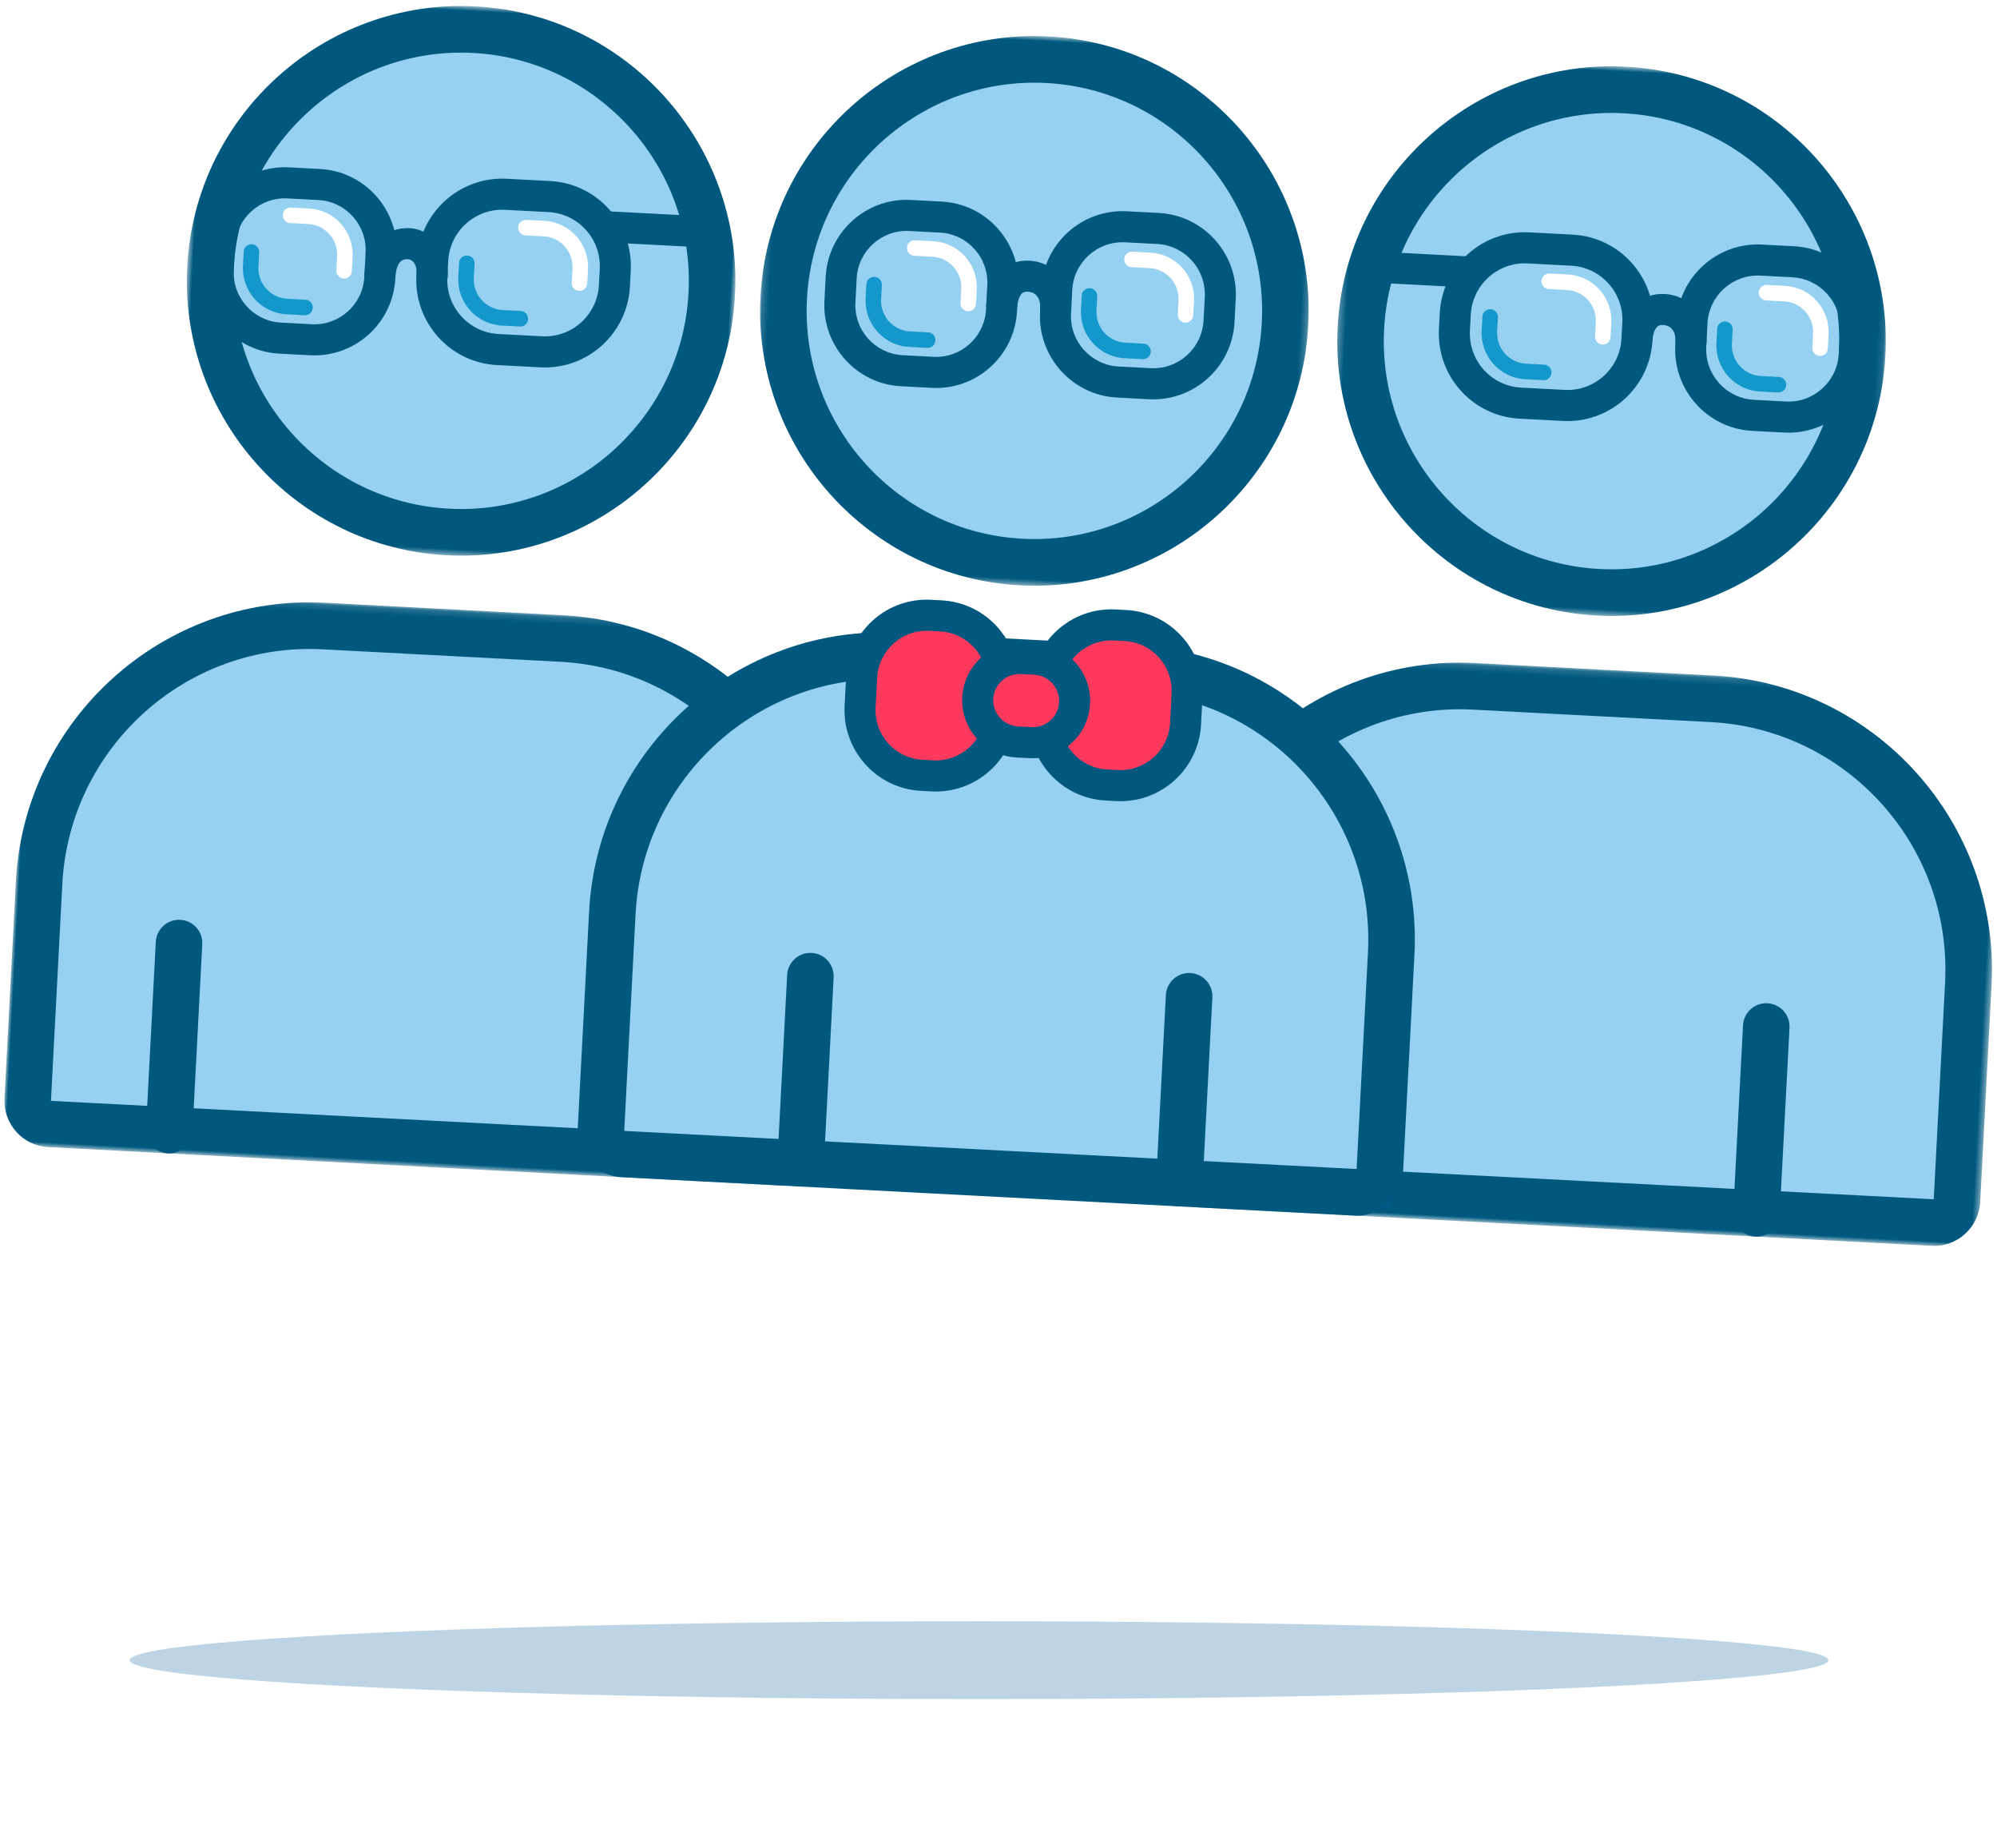 <?xml version="1.0" encoding="UTF-8"?>
<svg width="308px" height="285px" viewBox="0 0 308 285" version="1.1" xmlns="http://www.w3.org/2000/svg" xmlns:xlink="http://www.w3.org/1999/xlink">
    <!-- Generator: Sketch 49.3 (51167) - http://www.bohemiancoding.com/sketch -->
    <title>cro-header-icon</title>
    <desc>Created with Sketch.</desc>
    <defs>
        <filter x="-12.0%" y="-261.1%" width="123.9%" height="622.2%" filterUnits="objectBoundingBox" id="filter-1">
            <feGaussianBlur stdDeviation="10.444" in="SourceGraphic"></feGaussianBlur>
        </filter>
        <polygon id="path-2" points="1.105 0.146 128.571 0.146 128.571 86.211 1.105 86.211"></polygon>
        <polygon id="path-4" points="0.28 0.743 84.883 0.743 84.883 85.497 0.28 85.497"></polygon>
        <polygon id="path-6" points="0 0.146 127.468 0.146 127.468 86.211 0 86.211"></polygon>
        <polygon id="path-8" points="0.66 0.743 85.262 0.743 85.262 85.497 0.66 85.497"></polygon>
        <polygon id="path-10" points="0.171 0.743 84.773 0.743 84.773 85.497 0.171 85.497"></polygon>
    </defs>
    <g id="Desktop-UI" stroke="none" stroke-width="1" fill="none" fill-rule="evenodd">
        <g id="CRO" transform="translate(-436, -291)">
            <g id="cro-header-icon" transform="translate(436, 287)">
                <ellipse id="Oval-3" fill-opacity="0.3" fill="#1F6FA4" style="mix-blend-mode: multiply;" filter="url(#filter-1)" cx="151" cy="260" rx="131" ry="6"></ellipse>
                <g id="Icon/Free/Contract-Research" transform="translate(158.846, 99.484) rotate(3) translate(-158.846, -99.484) translate(4.774, 8.103)">
                    <g id="Page-1" transform="translate(0, 0)">
                        <path d="M298.31,177.001 L184.501,177.001 C182.023,177.001 180.016,174.989 180.016,172.509 L180.016,149.471 C180.016,120.214 203.69,96.496 232.897,96.496 L249.914,96.496 C279.119,96.496 302.794,120.214 302.794,149.471 L302.794,172.509 C302.794,174.989 300.788,177.001 298.31,177.001" id="Fill-1" fill="#96D1F2"></path>
                        <g id="Group-5" transform="translate(176.567, 94.386)">
                            <mask id="mask-3" fill="white">
                                <use xlink:href="#path-2"></use>
                            </mask>
                            <g id="Clip-4"></g>
                            <path d="M46.469,7.339 C25.413,7.339 8.283,24.499 8.283,45.593 L8.283,79.066 L121.393,79.02 L121.393,45.593 C121.393,24.499 104.263,7.339 83.207,7.339 L46.469,7.339 Z M121.439,79.02 L121.439,82.616 L121.44,79.02 L121.439,79.02 Z M121.439,86.211 L8.236,86.211 C4.304,86.211 1.105,83.005 1.105,79.066 L1.105,45.593 C1.105,20.534 21.454,0.146 46.469,0.146 L83.207,0.146 C108.222,0.146 128.571,20.534 128.571,45.593 L128.571,79.066 C128.571,83.005 125.372,86.211 121.439,86.211 Z" id="Fill-3" fill="#00587E" mask="url(#mask-3)"></path>
                        </g>
                        <path d="M280.117,43.863 C280.117,65.282 262.786,82.645 241.405,82.645 C220.025,82.645 202.692,65.282 202.692,43.863 C202.692,22.446 220.025,5.082 241.405,5.082 C262.786,5.082 280.117,22.446 280.117,43.863" id="Fill-6" fill="#96D1F2"></path>
                        <g id="Group-10" transform="translate(198.824, 0.743)">
                            <mask id="mask-5" fill="white">
                                <use xlink:href="#path-4"></use>
                            </mask>
                            <g id="Clip-9"></g>
                            <path d="M42.581,7.934 C23.214,7.934 7.459,23.718 7.459,43.12 C7.459,62.522 23.214,78.306 42.581,78.306 C61.949,78.306 77.705,62.522 77.705,43.12 C77.705,23.718 61.949,7.934 42.581,7.934 M42.581,85.497 C19.257,85.497 0.28,66.488 0.28,43.12 C0.28,19.752 19.257,0.743 42.581,0.743 C65.908,0.743 84.883,19.752 84.883,43.12 C84.883,66.488 65.908,85.497 42.581,85.497" id="Fill-8" fill="#00587E" mask="url(#mask-5)"></path>
                        </g>
                        <path d="M212.277,179.395 C210.955,179.395 209.883,178.32 209.883,176.997 L209.883,148.124 C209.883,146.799 210.955,145.728 212.277,145.728 C213.599,145.728 214.67,146.799 214.67,148.124 L214.67,176.997 C214.67,178.32 213.599,179.395 212.277,179.395" id="Fill-11" fill="#005F9E"></path>
                        <path d="M270.77,180.593 C268.788,180.593 267.181,178.984 267.181,176.996 L267.181,148.16 C267.181,146.175 268.788,144.565 270.77,144.565 C272.754,144.565 274.359,146.175 274.359,148.16 L274.359,176.996 C274.359,178.984 272.754,180.593 270.77,180.593" id="Fill-13" fill="#00587E"></path>
                        <path d="M120.777,177.001 L6.691,177.001 C4.209,177.001 2.196,174.984 2.196,172.498 L2.196,149.404 C2.196,120.076 25.928,96.301 55.205,96.301 L72.263,96.301 C101.54,96.301 125.272,120.076 125.272,149.404 L125.272,172.498 C125.272,174.984 123.26,177.001 120.777,177.001" id="Fill-15" fill="#96D1F2"></path>
                        <g id="Group-19" transform="translate(0, 94.386)">
                            <mask id="mask-7" fill="white">
                                <use xlink:href="#path-6"></use>
                            </mask>
                            <g id="Clip-18"></g>
                            <path d="M45.366,7.339 C24.31,7.339 7.178,24.499 7.178,45.593 L7.178,79.066 L120.289,79.02 L120.289,45.593 C120.289,24.499 103.159,7.339 82.102,7.339 L45.366,7.339 Z M120.335,79.02 L120.335,82.616 L120.335,79.02 Z M120.335,86.211 L7.132,86.211 C3.2,86.211 -0,83.005 -0,79.066 L-0,45.593 C-0,20.534 20.351,0.146 45.366,0.146 L82.102,0.146 C107.118,0.146 127.468,20.534 127.468,45.593 L127.468,79.066 C127.468,83.005 124.269,86.211 120.335,86.211 Z" id="Fill-17" fill="#00587E" mask="url(#mask-7)"></path>
                        </g>
                        <path d="M102.447,43.863 C102.447,65.282 85.114,82.645 63.734,82.645 C42.355,82.645 25.021,65.282 25.021,43.863 C25.021,22.446 42.355,5.082 63.734,5.082 C85.114,5.082 102.447,22.446 102.447,43.863" id="Fill-20" fill="#96D1F2"></path>
                        <g id="Group-24" transform="translate(20.773, 0.743)">
                            <mask id="mask-9" fill="white">
                                <use xlink:href="#path-8"></use>
                            </mask>
                            <g id="Clip-23"></g>
                            <path d="M42.962,7.934 C23.594,7.934 7.838,23.718 7.838,43.12 C7.838,62.522 23.594,78.306 42.962,78.306 C62.328,78.306 78.084,62.522 78.084,43.12 C78.084,23.718 62.328,7.934 42.962,7.934 M42.962,85.497 C19.636,85.497 0.66,66.488 0.66,43.12 C0.66,19.752 19.636,0.743 42.962,0.743 C66.286,0.743 85.262,19.752 85.262,43.12 C85.262,66.488 66.286,85.497 42.962,85.497" id="Fill-22" fill="#00587E" mask="url(#mask-9)"></path>
                        </g>
                        <path d="M25.632,180.593 C23.651,180.593 22.043,178.984 22.043,176.996 L22.043,148.123 C22.043,146.137 23.651,144.528 25.632,144.528 C27.614,144.528 29.221,146.137 29.221,148.123 L29.221,176.996 C29.221,178.984 27.614,180.593 25.632,180.593" id="Fill-25" fill="#00587E"></path>
                        <path d="M93.099,179.395 C91.777,179.395 90.707,178.32 90.707,176.997 L90.707,148.16 C90.707,146.837 91.777,145.763 93.099,145.763 C94.421,145.763 95.492,146.837 95.492,148.16 L95.492,176.997 C95.492,178.32 94.421,179.395 93.099,179.395" id="Fill-27" fill="#005F9E"></path>
                        <path d="M227.845,32.574 C223.251,32.574 219.515,36.318 219.515,40.919 L219.515,43.406 C219.515,48.007 223.251,51.75 227.845,51.75 L234.591,51.75 C239.184,51.75 242.921,48.007 242.921,43.406 L242.921,40.919 C242.921,36.318 239.184,32.574 234.591,32.574 L227.845,32.574 Z M234.591,56.545 L227.845,56.545 C220.611,56.545 214.728,50.65 214.728,43.406 L214.728,40.919 C214.728,33.674 220.611,27.779 227.845,27.779 L234.591,27.779 C241.823,27.779 247.708,33.674 247.708,40.919 L247.708,43.406 C247.708,50.65 241.823,56.545 234.591,56.545 Z" id="Fill-29" fill="#00587E"></path>
                        <path d="M69.914,32.574 C65.322,32.574 61.585,36.318 61.585,40.919 L61.585,43.406 C61.585,48.007 65.322,51.75 69.914,51.75 L76.661,51.75 C81.255,51.75 84.991,48.007 84.991,43.406 L84.991,40.919 C84.991,36.318 81.255,32.574 76.661,32.574 L69.914,32.574 Z M76.661,56.545 L69.914,56.545 C62.683,56.545 56.799,50.65 56.799,43.406 L56.799,40.919 C56.799,33.674 62.683,27.779 69.914,27.779 L76.661,27.779 C83.893,27.779 89.777,33.674 89.777,40.919 L89.777,43.406 C89.777,50.65 83.893,56.545 76.661,56.545 Z" id="Fill-31" fill="#00587E"></path>
                        <path d="M263.8,32.574 C259.524,32.574 256.045,36.06 256.045,40.344 L256.045,43.982 C256.045,48.266 259.524,51.75 263.8,51.75 L268.756,51.75 C273.032,51.75 276.512,48.266 276.512,43.982 L276.512,40.344 C276.512,36.06 273.032,32.574 268.756,32.574 L263.8,32.574 Z M268.756,56.545 L263.8,56.545 C256.885,56.545 251.26,50.909 251.26,43.982 L251.26,40.344 C251.26,33.416 256.885,27.779 263.8,27.779 L268.756,27.779 C275.672,27.779 281.297,33.416 281.297,40.344 L281.297,43.982 C281.297,50.909 275.672,56.545 268.756,56.545 Z" id="Fill-33" fill="#00587E"></path>
                        <path d="M242.923,43.68 C242.907,43.322 242.818,40.11 244.863,37.962 C245.98,36.789 247.501,36.169 249.265,36.169 C251.994,36.177 256.044,38.152 256.044,43.567 L251.259,43.567 C251.259,41.223 249.86,40.966 249.261,40.964 C248.618,40.964 248.413,41.179 248.326,41.272 C247.805,41.818 247.686,43.081 247.706,43.454 L242.923,43.68 Z" id="Fill-35" fill="#00587E"></path>
                        <path d="M36.321,32.574 C32.078,32.574 28.625,36.033 28.625,40.284 L28.625,44.042 C28.625,48.291 32.078,51.75 36.321,51.75 L41.1,51.75 C45.345,51.75 48.796,48.291 48.796,44.042 L48.796,40.284 C48.796,36.033 45.345,32.574 41.1,32.574 L36.321,32.574 Z M41.1,56.545 L36.321,56.545 C29.438,56.545 23.838,50.937 23.838,44.042 L23.838,40.284 C23.838,33.39 29.438,27.779 36.321,27.779 L41.1,27.779 C47.983,27.779 53.583,33.39 53.583,40.284 L53.583,44.042 C53.583,50.937 47.983,56.545 41.1,56.545 Z" id="Fill-37" fill="#00587E"></path>
                        <path d="M48.8,43.928 C48.783,43.561 48.686,40.284 50.801,38.06 C51.976,36.825 53.592,36.169 55.473,36.169 C57.96,36.178 61.648,38.154 61.648,43.567 L56.863,43.567 C56.863,41.39 55.943,41 55.396,40.963 C54.648,40.964 54.371,41.256 54.265,41.366 C53.687,41.977 53.56,43.286 53.581,43.693 L48.8,43.928 Z" id="Fill-39" fill="#00587E"></path>
                        <path d="M190.983,43.863 C190.983,65.282 173.65,82.645 152.27,82.645 C130.891,82.645 113.558,65.282 113.558,43.863 C113.558,22.446 130.891,5.082 152.27,5.082 C173.65,5.082 190.983,22.446 190.983,43.863" id="Fill-41" fill="#96D1F2"></path>
                        <g id="Group-45" transform="translate(109.798, 0.743)">
                            <mask id="mask-11" fill="white">
                                <use xlink:href="#path-10"></use>
                            </mask>
                            <g id="Clip-44"></g>
                            <path d="M42.473,7.934 C23.105,7.934 7.349,23.718 7.349,43.12 C7.349,62.522 23.105,78.306 42.473,78.306 C61.839,78.306 77.595,62.522 77.595,43.12 C77.595,23.718 61.839,7.934 42.473,7.934 M42.473,85.497 C19.148,85.497 0.171,66.488 0.171,43.12 C0.171,19.752 19.148,0.743 42.473,0.743 C65.797,0.743 84.773,19.752 84.773,43.12 C84.773,66.488 65.797,85.497 42.473,85.497" id="Fill-43" fill="#00587E" mask="url(#mask-11)"></path>
                        </g>
                        <path d="M132.337,32.574 C128.091,32.574 124.64,36.033 124.64,40.284 L124.64,44.042 C124.64,48.291 128.091,51.75 132.337,51.75 L137.116,51.75 C141.361,51.75 144.812,48.291 144.812,44.042 L144.812,40.284 C144.812,36.033 141.361,32.574 137.116,32.574 L132.337,32.574 Z M137.116,56.545 L132.337,56.545 C125.453,56.545 119.854,50.937 119.854,44.042 L119.854,40.284 C119.854,33.39 125.453,27.779 132.337,27.779 L137.116,27.779 C143.999,27.779 149.599,33.39 149.599,40.284 L149.599,44.042 C149.599,50.937 143.999,56.545 137.116,56.545 Z" id="Fill-46" fill="#00587E"></path>
                        <path d="M165.692,32.574 C161.416,32.574 157.936,36.06 157.936,40.344 L157.936,43.982 C157.936,48.266 161.416,51.75 165.692,51.75 L170.648,51.75 C174.924,51.75 178.403,48.266 178.403,43.982 L178.403,40.344 C178.403,36.06 174.924,32.574 170.648,32.574 L165.692,32.574 Z M170.648,56.545 L165.692,56.545 C158.776,56.545 153.15,50.909 153.15,43.982 L153.15,40.344 C153.15,33.416 158.776,27.779 165.692,27.779 L170.648,27.779 C177.562,27.779 183.188,33.416 183.188,40.344 L183.188,43.982 C183.188,50.909 177.562,56.545 170.648,56.545 Z" id="Fill-48" fill="#00587E"></path>
                        <path d="M144.815,43.68 C144.799,43.322 144.708,40.11 146.753,37.962 C147.87,36.789 149.392,36.169 151.157,36.169 C153.885,36.177 157.936,38.152 157.936,43.567 L153.151,43.567 C153.151,41.223 151.752,40.966 151.151,40.964 C150.508,40.964 150.303,41.179 150.216,41.272 C149.697,41.818 149.578,43.081 149.596,43.454 L144.815,43.68 Z" id="Fill-50" fill="#00587E"></path>
                        <polygon id="Fill-52" fill="#00587E" points="85.683 36.769 100.906 36.769 100.906 31.974 85.683 31.974"></polygon>
                        <polygon id="Fill-54" fill="#00587E" points="204.597 36.769 219.885 36.769 219.885 31.974 204.597 31.974"></polygon>
                        <path d="M208.021,177.001 L96.52,177.001 C94.094,177.001 92.126,174.954 92.126,172.431 L92.126,148.993 C92.126,119.228 115.32,95.098 143.935,95.098 L160.606,95.098 C189.221,95.098 212.415,119.228 212.415,148.993 L212.415,172.431 C212.415,174.954 210.449,177.001 208.021,177.001" id="Fill-55" fill="#96D1F2"></path>
                        <path d="M133.902,101.725 C112.846,101.725 95.715,118.885 95.715,139.979 L95.715,173.452 L208.826,173.406 L208.826,139.979 C208.826,118.885 191.696,101.725 170.638,101.725 L133.902,101.725 Z M208.872,173.406 L208.872,177.002 L208.872,173.406 Z M208.872,180.597 L95.669,180.597 C91.737,180.597 88.536,177.391 88.536,173.452 L88.536,139.979 C88.536,114.92 108.887,94.532 133.902,94.532 L170.638,94.532 C195.655,94.532 216.004,114.92 216.004,139.979 L216.004,173.452 C216.004,177.391 212.805,180.597 208.872,180.597 Z" id="Fill-56" fill="#00587E"></path>
                        <path d="M123.142,180.593 C121.16,180.593 119.553,178.984 119.553,176.996 L119.553,148.123 C119.553,146.137 121.16,144.528 123.142,144.528 C125.124,144.528 126.731,146.137 126.731,148.123 L126.731,176.996 C126.731,178.984 125.124,180.593 123.142,180.593" id="Fill-57" fill="#00587E"></path>
                        <path d="M181.635,180.593 C179.654,180.593 178.046,178.984 178.046,176.996 L178.046,148.16 C178.046,146.175 179.654,144.565 181.635,144.565 C183.617,144.565 185.224,146.175 185.224,148.16 L185.224,176.996 C185.224,178.984 183.617,180.593 181.635,180.593" id="Fill-58" fill="#00587E"></path>
                        <path d="M168.013,116.291 C162.032,116.291 157.138,111.389 157.138,105.399 L157.138,102.478 C157.138,96.487 162.032,91.584 168.013,91.584 C173.992,91.584 178.886,96.487 178.886,102.478 L178.886,105.399 C178.886,111.389 173.992,116.291 168.013,116.291" id="Fill-59" fill="#FF385E"></path>
                        <path d="M167.18,93.982 C162.963,93.982 159.531,97.42 159.531,101.643 L159.531,106.232 C159.531,110.456 162.963,113.894 167.18,113.894 L168.845,113.894 C173.062,113.894 176.492,110.456 176.492,106.232 L176.492,101.643 C176.492,97.42 173.062,93.982 168.845,93.982 L167.18,93.982 Z M168.845,118.688 L167.18,118.688 C160.324,118.688 154.746,113.1 154.746,106.232 L154.746,101.643 C154.746,94.774 160.324,89.187 167.18,89.187 L168.845,89.187 C175.701,89.187 181.279,94.774 181.279,101.643 L181.279,106.232 C181.279,113.1 175.701,118.688 168.845,118.688 Z" id="Fill-60" fill="#00587E"></path>
                        <path d="M139.497,116.291 C133.516,116.291 128.624,111.389 128.624,105.399 L128.624,102.478 C128.624,96.487 133.516,91.584 139.497,91.584 C145.478,91.584 150.372,96.487 150.372,102.478 L150.372,105.399 C150.372,111.389 145.478,116.291 139.497,116.291" id="Fill-61" fill="#FF385E"></path>
                        <path d="M138.665,93.982 C134.448,93.982 131.016,97.42 131.016,101.643 L131.016,106.232 C131.016,110.456 134.448,113.894 138.665,113.894 L140.33,113.894 C144.546,113.894 147.978,110.456 147.978,106.232 L147.978,101.643 C147.978,97.42 144.546,93.982 140.33,93.982 L138.665,93.982 Z M140.33,118.688 L138.665,118.688 C131.808,118.688 126.231,113.1 126.231,106.232 L126.231,101.643 C126.231,94.774 131.808,89.187 138.665,89.187 L140.33,89.187 C147.186,89.187 152.764,94.774 152.764,101.643 L152.764,106.232 C152.764,113.1 147.186,118.688 140.33,118.688 Z" id="Fill-62" fill="#00587E"></path>
                        <path d="M155.195,110.38 L153.101,110.38 C149.564,110.38 146.669,107.482 146.669,103.938 C146.669,100.395 149.564,97.495 153.101,97.495 L155.195,97.495 C158.732,97.495 161.625,100.395 161.625,103.938 C161.625,107.482 158.732,110.38 155.195,110.38" id="Fill-63" fill="#FF385E"></path>
                        <path d="M153.101,99.893 C150.875,99.893 149.062,101.708 149.062,103.937 C149.062,106.169 150.875,107.982 153.101,107.982 L155.195,107.982 C157.422,107.982 159.232,106.169 159.232,103.937 C159.232,101.708 157.422,99.893 155.195,99.893 L153.101,99.893 Z M155.195,112.777 L153.101,112.777 C148.236,112.777 144.277,108.811 144.277,103.937 C144.277,99.064 148.236,95.098 153.101,95.098 L155.195,95.098 C160.06,95.098 164.019,99.064 164.019,103.937 C164.019,108.811 160.06,112.777 155.195,112.777 Z" id="Fill-64" fill="#00587E"></path>
                        <path d="M142.027,44.46 C141.367,44.46 140.831,43.924 140.831,43.262 L140.831,41.063 C140.831,38.463 138.72,36.348 136.123,36.348 L133.328,36.348 C132.666,36.348 132.132,35.813 132.132,35.15 C132.132,34.487 132.666,33.952 133.328,33.952 L136.123,33.952 C140.039,33.952 143.225,37.142 143.225,41.063 L143.225,43.262 C143.225,43.924 142.687,44.46 142.027,44.46" id="Fill-65" fill="#FFFFFF"></path>
                        <path d="M136.073,50.426 L133.277,50.426 C129.362,50.426 126.177,47.234 126.177,43.313 L126.177,41.115 C126.177,40.452 126.713,39.917 127.373,39.917 C128.035,39.917 128.569,40.452 128.569,41.115 L128.569,43.313 C128.569,45.913 130.681,48.028 133.277,48.028 L136.073,48.028 C136.733,48.028 137.27,48.563 137.27,49.226 C137.27,49.889 136.733,50.426 136.073,50.426" id="Fill-66" fill="#1498CB"></path>
                        <path d="M231.218,50.426 L228.421,50.426 C224.507,50.426 221.323,47.234 221.323,43.313 L221.323,41.115 C221.323,40.452 221.857,39.917 222.519,39.917 C223.179,39.917 223.714,40.452 223.714,41.115 L223.714,43.313 C223.714,45.913 225.826,48.028 228.421,48.028 L231.218,48.028 C231.878,48.028 232.414,48.563 232.414,49.226 C232.414,49.889 231.878,50.426 231.218,50.426" id="Fill-67" fill="#1498CB"></path>
                        <path d="M267.475,50.426 L264.678,50.426 C260.764,50.426 257.578,47.234 257.578,43.313 L257.578,41.115 C257.578,40.452 258.114,39.917 258.776,39.917 C259.436,39.917 259.972,40.452 259.972,41.115 L259.972,43.313 C259.972,45.913 262.083,48.028 264.678,48.028 L267.475,48.028 C268.137,48.028 268.672,48.563 268.672,49.226 C268.672,49.889 268.137,50.426 267.475,50.426" id="Fill-68" fill="#1498CB"></path>
                        <path d="M39.907,50.426 L37.11,50.426 C33.196,50.426 30.012,47.234 30.012,43.313 L30.012,41.115 C30.012,40.452 30.546,39.917 31.208,39.917 C31.868,39.917 32.404,40.452 32.404,41.115 L32.404,43.313 C32.404,45.913 34.515,48.028 37.11,48.028 L39.907,48.028 C40.568,48.028 41.103,48.563 41.103,49.226 C41.103,49.889 40.568,50.426 39.907,50.426" id="Fill-69" fill="#1498CB"></path>
                        <path d="M169.334,50.426 L166.537,50.426 C162.623,50.426 159.437,47.234 159.437,43.313 L159.437,41.115 C159.437,40.452 159.973,39.917 160.635,39.917 C161.295,39.917 161.831,40.452 161.831,41.115 L161.831,43.313 C161.831,45.913 163.942,48.028 166.537,48.028 L169.334,48.028 C169.994,48.028 170.53,48.563 170.53,49.226 C170.53,49.889 169.994,50.426 169.334,50.426" id="Fill-70" fill="#1498CB"></path>
                        <path d="M73.168,50.426 L70.373,50.426 C66.457,50.426 63.273,47.234 63.273,43.313 L63.273,41.115 C63.273,40.452 63.808,39.917 64.469,39.917 C65.129,39.917 65.665,40.452 65.665,41.115 L65.665,43.313 C65.665,45.913 67.776,48.028 70.373,48.028 L73.168,48.028 C73.828,48.028 74.364,48.563 74.364,49.226 C74.364,49.889 73.828,50.426 73.168,50.426" id="Fill-71" fill="#1498CB"></path>
                        <path d="M175.583,44.46 C174.922,44.46 174.385,43.924 174.385,43.262 L174.385,41.063 C174.385,38.463 172.275,36.348 169.679,36.348 L166.883,36.348 C166.222,36.348 165.688,35.813 165.688,35.15 C165.688,34.487 166.222,33.952 166.883,33.952 L169.679,33.952 C173.594,33.952 176.779,37.142 176.779,41.063 L176.779,43.262 C176.779,43.924 176.243,44.46 175.583,44.46" id="Fill-72" fill="#FFFFFF"></path>
                        <path d="M45.631,44.46 C44.97,44.46 44.433,43.924 44.433,43.262 L44.433,41.063 C44.433,38.463 42.323,36.348 39.727,36.348 L36.931,36.348 C36.27,36.348 35.736,35.813 35.736,35.15 C35.736,34.487 36.27,33.952 36.931,33.952 L39.727,33.952 C43.643,33.952 46.827,37.142 46.827,41.063 L46.827,43.262 C46.827,43.924 46.291,44.46 45.631,44.46" id="Fill-73" fill="#FFFFFF"></path>
                        <path d="M81.987,44.46 C81.327,44.46 80.79,43.924 80.79,43.262 L80.79,41.063 C80.79,38.463 78.68,36.348 76.083,36.348 L73.288,36.348 C72.626,36.348 72.092,35.813 72.092,35.15 C72.092,34.487 72.626,33.952 73.288,33.952 L76.083,33.952 C79.999,33.952 83.183,37.142 83.183,41.063 L83.183,43.262 C83.183,43.924 82.648,44.46 81.987,44.46" id="Fill-74" fill="#FFFFFF"></path>
                        <path d="M240.028,44.46 C239.367,44.46 238.832,43.924 238.832,43.262 L238.832,41.063 C238.832,38.463 236.721,36.348 234.125,36.348 L231.329,36.348 C230.667,36.348 230.132,35.813 230.132,35.15 C230.132,34.487 230.667,33.952 231.329,33.952 L234.125,33.952 C238.04,33.952 241.226,37.142 241.226,41.063 L241.226,43.262 C241.226,43.924 240.69,44.46 240.028,44.46" id="Fill-75" fill="#FFFFFF"></path>
                        <path d="M273.584,44.46 C272.922,44.46 272.387,43.924 272.387,43.262 L272.387,41.063 C272.387,38.463 270.277,36.348 267.68,36.348 L264.885,36.348 C264.222,36.348 263.687,35.813 263.687,35.15 C263.687,34.487 264.222,33.952 264.885,33.952 L267.68,33.952 C271.594,33.952 274.781,37.142 274.781,41.063 L274.781,43.262 C274.781,43.924 274.244,44.46 273.584,44.46" id="Fill-76" fill="#FFFFFF"></path>
                    </g>
                </g>
            </g>
        </g>
    </g>
</svg>